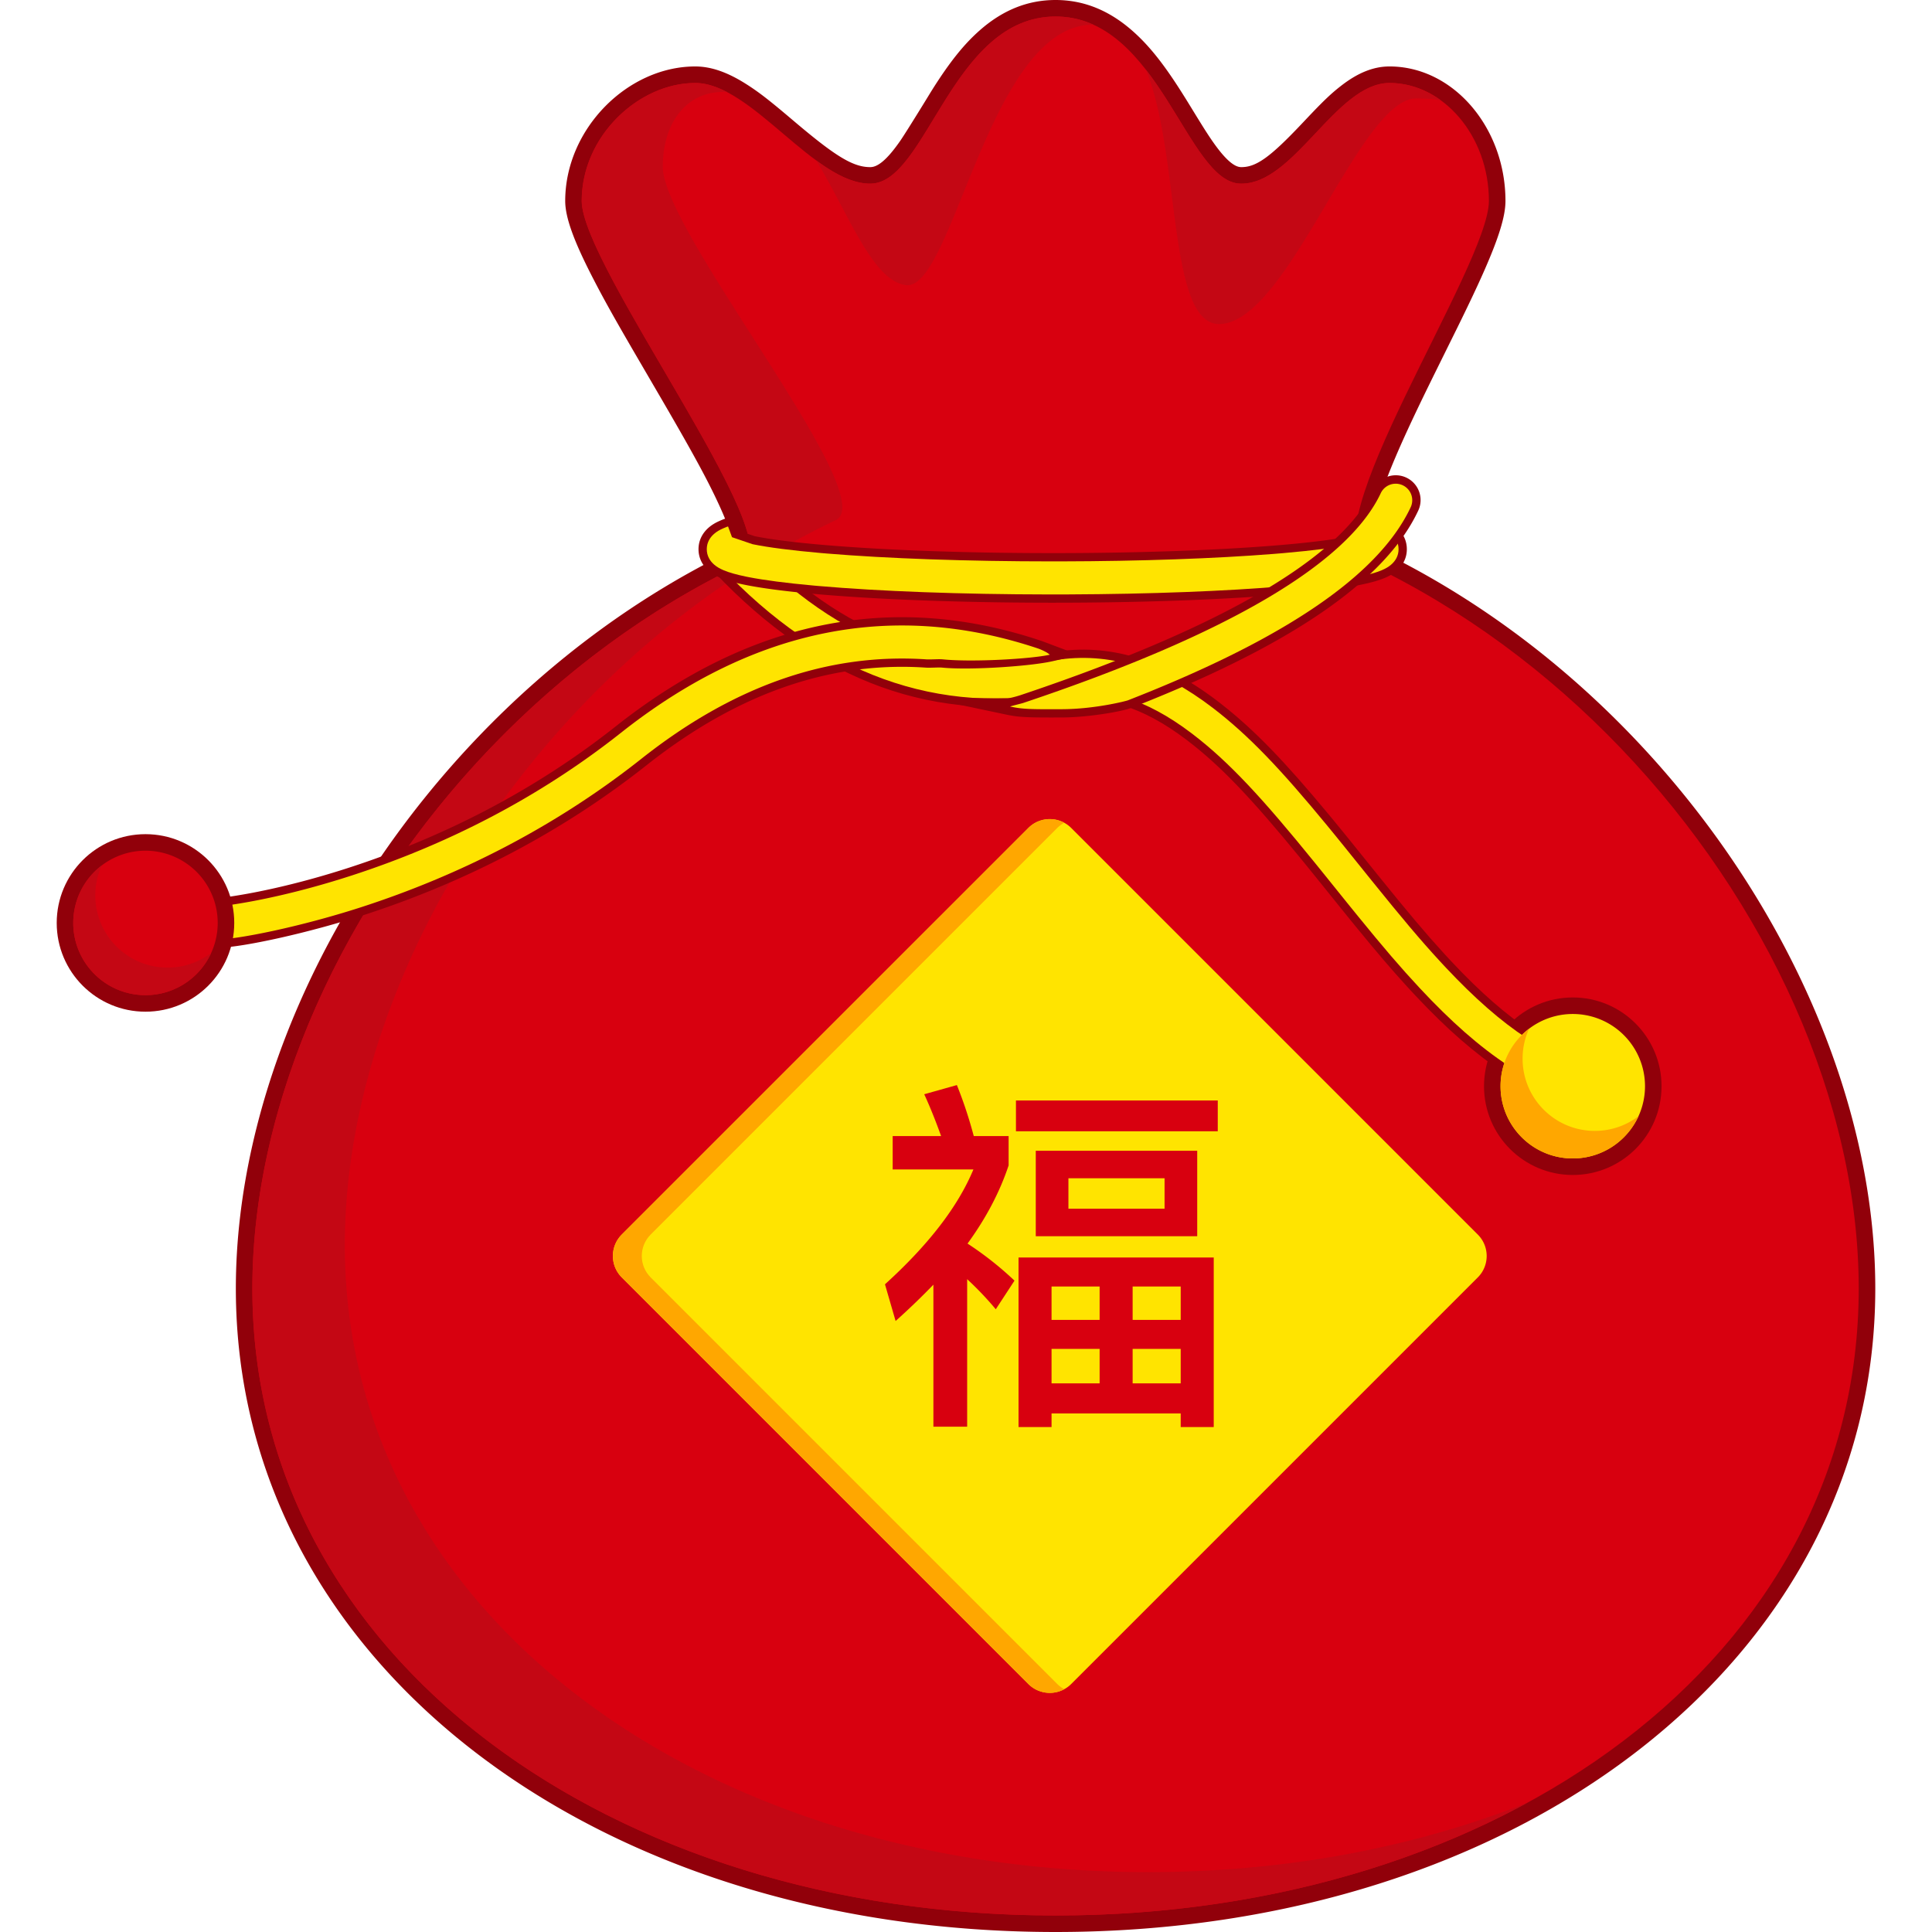 <?xml version="1.0" standalone="no"?><!DOCTYPE svg PUBLIC "-//W3C//DTD SVG 1.1//EN" "http://www.w3.org/Graphics/SVG/1.1/DTD/svg11.dtd"><svg t="1709780778325" class="icon" viewBox="0 0 1024 1024" version="1.1" xmlns="http://www.w3.org/2000/svg" p-id="5785" xmlns:xlink="http://www.w3.org/1999/xlink" width="200" height="200"><path d="M388.835 291.145c-0.003-0.683-0.083-1.611-0.277-2.753-0.759-4.504-3.008-10.936-6.684-19.108l-0.754-1.658c-6.246-13.58-14.108-27.916-29.925-55.116l-15.717-26.954c-9.404-16.2-14.484-25.258-19.451-34.743l-2.011-3.879-0.941-1.843c-8.942-17.624-13.502-29.889-13.502-38.571 0-38.21 33.093-71.299 68.901-71.299 8.558 0 17.125 3.146 26.505 9.009l0.806 0.508c6.192 3.955 11.426 8.01 20.84 15.929l5.992 5.062 2.683 2.245c18.54 15.422 27.403 20.687 36.075 20.598 3.837-0.039 8.58-3.845 14.907-12.714l0.783-1.111 0.351-0.511c3.52-5.203 14.191-22.596 15.976-25.546l1.495-2.386c8.514-13.337 15.853-22.715 24.458-30.28C531.171 5.621 544.367 0 559.471 0c15.115 0 28.389 5.611 40.334 15.987 8.71 7.565 16.199 16.993 24.77 30.234l1.716 2.678 1.621 2.575c0.558 0.891 1.138 1.826 1.76 2.833l4.586 7.472 2.77 4.473 0.916 1.456c2.531 4.003 4.552 7.019 6.513 9.683l0.378 0.511 0.745 0.983c5.155 6.7 9.09 9.62 12.097 9.688 8.127 0.188 15.694-5.459 32.027-22.698l4.532-4.792L696.013 59.226c5.896-6.135 9.585-9.631 13.856-13.02l1.066-0.834c8.514-6.575 16.757-10.151 25.541-10.151 33.835 0 61.454 32.468 61.454 71.298 0 8.213-3.693 19.704-11.007 36.386l-0.812 1.84-1.092 2.442c-2.855 6.327-6.202 13.388-10.384 21.956l-2.243 4.577-12.795 25.882-3.585 7.315-2.288 4.717c-11.162 23.117-18.144 39.266-22.432 52.654l-0.409 1.29-0.499 1.644c-2.337 7.837-3.426 14.067-3.257 18.474 0.129 3.401 0.756 4.631 1.682 5.072 50.224 23.936 96.664 58.037 136.539 99.669C945.694 474.327 993.939 582.985 993.939 682.941c0 197.271-189.196 341.058-434.468 341.058-245.273 0-434.468-143.787-434.468-341.058 0-99.956 48.244-208.614 128.59-292.503 39.044-40.765 84.38-74.306 133.399-98.156l1.84-0.891 0.003-0.245zM559.471 17.525c-19.113 0-33.03 11.902-50.022 38.538l-0.959 1.525c-0.675 1.154-12.884 21.081-16.777 26.788l-0.735 1.056-0.949 1.329c-9.148 12.641-17.62 19.224-28.471 19.336-8.952 0.091-17.911-3.286-27.799-9.64l-1.273-0.828c-5.737-3.775-10.746-7.718-20.056-15.564l-5.221-4.415-2.708-2.269c-17.836-14.855-26.902-20.371-35.405-20.626l-0.621-0.009c-26.13 0-51.378 25.243-51.378 53.773 0 5.109 4.139 16.021 12.142 31.697l0.828 1.611 2.208 4.232c4.812 9.123 9.988 18.299 19.516 34.691l14.138 24.237c16.031 27.549 24.132 42.269 30.664 56.343l0.885 1.928c4.46 9.808 7.273 17.773 8.361 24.214 1.628 9.634-0.428 17.43-8.167 21.118-48.267 23.002-92.985 55.839-131.423 95.972C188.889 483.333 142.528 587.746 142.528 682.941c0 92.174 43.521 173.694 121.225 232.747 76.514 58.151 181.548 90.786 295.718 90.786S778.673 973.837 855.189 915.689C932.892 856.634 976.414 775.115 976.414 682.941c0-95.195-46.36-199.607-123.722-280.38-38.438-40.132-83.156-72.968-131.423-95.972-7.588-3.616-11.299-10.887-11.656-20.227-0.27-7.068 1.314-15.648 4.539-25.995l0.437-1.384c5.043-15.762 13.262-34.39 26.822-62.103l2.95-6.01 11.888-24.036 0.745-1.512 3.457-7.083 1.636-3.388a658.458 658.458 0 0 0 7.308-15.65l1.063-2.389 0.707-1.612c6.132-14.081 9.242-23.776 9.242-28.68 0-29.724-20.458-53.774-43.929-53.774-7.953 0-15.372 5.515-31.11 22.073l-4.63 4.895c-7.93 8.348-12.082 12.32-17.448 16.428l-0.666 0.504c-8.425 6.303-16.628 9.649-25.35 9.447-9.986-0.231-17.991-6.338-26.46-17.681l-0.827-1.12c-2.372-3.255-4.758-6.863-7.775-11.682l-1.402-2.253-7.039-11.442-1.501-2.401-0.48-0.759-1.165-1.831-1.062-1.642C592.641 29.318 578.489 17.525 559.471 17.525z" fill="#91000A" p-id="5786"></path><path d="M559.456 1015.236c235.11 0 425.705-136.088 425.705-332.295 0-98.727-48.255-205.107-126.157-286.442-38.248-39.934-83.641-73.83-133.979-97.819-32.538-15.507 64.127-157.585 64.127-192.159 0-34.574-24.291-62.537-52.692-62.537s-50.512 54.006-79 53.349C628.972 96.677 614.387 8.763 559.456 8.763c-54.929 0-68.169 88.265-98.004 88.572-29.833 0.307-63.052-53.351-92.992-53.351-29.765 0-60.139 27.963-60.139 62.535 0 34.575 110.608 180.228 85.567 192.161-50.338 23.989-95.732 57.885-133.98 97.819C182.006 477.835 133.751 584.213 133.751 682.941c0 196.207 190.595 332.295 425.705 332.295z" fill="#D8000F" p-id="5787"></path><path d="M368.474 43.983c5.55 0 11.215 1.845 16.948 4.847-19.783-1.409-34.134 14.473-34.134 39.61 0 34.574 116.657 175.337 91.617 187.27-50.338 23.989-95.732 57.885-133.98 97.819-77.902 81.335-126.157 187.715-126.157 286.441 0 196.207 190.595 332.295 425.705 332.295 72.86 0 141.446-13.069 201.407-36.947-70.265 38.349-156.81 59.918-250.408 59.918-235.11 0-425.705-136.088-425.705-332.295 0-98.727 48.255-205.107 126.157-286.442 38.248-39.934 83.641-73.83 133.979-97.819 25.04-11.933-85.566-157.585-85.566-192.159 0-34.574 30.374-62.537 60.139-62.537z m238.755-7.213c20.116 25.797 32.477 60.153 50.246 60.564 28.487 0.657 50.599-53.351 79-53.351 9.836 0 19.178 3.353 27.19 9.174-3.939-0.67-8.276-0.989-13.02-0.989-30.267 0-68.069 119.576-104.515 119.576-27.335 0-20.427-89.24-38.438-133.861zM559.471 8.763c7.384 0 14.038 1.589 20.095 4.34a9.414 9.414 0 0 0-0.383-0.007c-54.931 0-74.17 141.493-99.103 138.024-17.883-2.487-30.415-38.251-47.545-66.154 9.84 7.229 19.554 12.465 28.931 12.368C491.301 97.027 504.54 8.763 559.471 8.763z" fill="#C40714" p-id="5788"></path><path d="M833.605 528.672c25.981 0 47.045 21.064 47.045 47.046 0 25.981-21.062 47.045-47.045 47.045S786.559 601.7 786.559 575.718 807.623 528.672 833.605 528.672z m0 17.525C817.301 546.197 804.084 559.414 804.084 575.718c0 16.303 13.217 29.519 29.521 29.519 16.303 0 29.519-13.217 29.519-29.519 0-16.304-13.217-29.521-29.519-29.521z" fill="#91000A" p-id="5789"></path><path d="M373.6 297.787l-2.931-3.257 19.538-17.586 2.931 3.257c48.614 54.006 102.266 75.698 162.285 65.897l2.773-0.467c29.5-4.831 57.676 3.692 86.359 25.386l1.56 1.193 1.351 1.052c17.303 13.553 33.303 30.088 56.784 58.42l2.643 3.201 4.542 5.545 4.513 5.564 14.477 17.978c16.098 19.949 25.388 30.971 35.063 41.529l1.991 2.16 2.062 2.211c15.145 16.127 28.779 28.058 42.083 36.753l3.667 2.398L800.909 571.024l-3.666-2.397c-15.184-9.924-30.326-23.148-46.894-40.795l-2.262-2.424-2.443-2.655c-8.105-8.865-15.967-18.071-26.965-31.538l-2.366-2.9-5.553-6.855-11.575-14.378-5.455-6.756-4.264-5.239c-26.448-32.342-42.579-49.177-59.968-62.494l-0.832-0.634c-23.016-17.404-44.182-23.967-66.164-20.396l-2.877 0.485c-69.103 11.282-131.55-13.745-186.024-74.262z m9.466-2.626c51.838 56.038 110.37 78.813 175.123 68.241l2.886-0.485c24.534-4 48.054 3.286 72.885 22.061l0.853 0.648c18.23 13.962 34.917 31.427 62.255 64.916l3.474 4.272 5.462 6.768 11.571 14.372 5.541 6.838 4.594 5.626c10.788 13.147 18.496 22.07 26.803 31.034l2.246 2.41c14.774 15.732 28.293 27.773 41.64 36.988l4.795-7.337c-12.776-8.849-25.807-20.487-40.052-35.655l-2.085-2.237-2.024-2.195-1.931-2.118c-8.684-9.583-17.402-19.938-31.195-36.984l-16.774-20.823-4.492-5.536-4.52-5.522-3.457-4.18c-22.673-27.292-38.107-43.19-54.655-56.146l-1.866-1.446c-27.196-20.827-53.285-28.855-80.512-24.396l-2.786 0.469c-61.882 10.118-117.488-11.672-167.265-65.446l-6.513 5.864z" fill="#91000A" p-id="5790"></path><path d="M376.857 294.856c53.451 59.381 114.42 83.91 182.06 72.868l2.052-0.346c23.872-4.143 46.481 3.048 70.338 21.088l0.843 0.64c19.31 14.788 36.873 33.781 64.983 68.462l5.461 6.762 11.578 14.385 5.547 6.842c13.623 16.747 22.584 27.222 32.728 38.105 16.406 17.602 31.675 31.157 47.192 41.299l9.589-14.67c-13.854-9.055-27.78-21.341-42.881-37.423l-2.074-2.221-1.066-1.154c-10.455-11.347-20.145-22.885-36.191-42.77l-14.48-17.982-4.504-5.553-4.529-5.529c-24.869-30.216-41.748-47.954-60.697-62.467-27.468-21.034-54.76-30.01-83.904-25.239l-0.93 0.158c-62.212 10.797-117.952-11.282-168.09-66.981l-13.027 11.726z" fill="#FFE400" p-id="5791"></path><path d="M723.332 278.052l-0.004-5.379 5.799 1.415 0.361 0.096c0.435 0.121 0.835 0.247 1.244 0.391l0.467 0.172c0.161 0.06 0.33 0.127 0.52 0.203l2.445 1.002c2.207 0.943 4.041 2.001 5.64 3.303 3.702 3.011 5.849 7.068 5.849 11.835 0 4.583-2.01 8.546-5.484 11.529-1.691 1.452-3.654 2.607-6.055 3.631-3.2 1.363-7.337 2.538-12.671 3.636l-1.425 0.286c-9.209 1.804-21.862 3.41-37.502 4.773l-1.459 0.126c-29.493 2.513-67.67 4.037-108.556 4.329l-6.256 0.035-4.148 0.015-6.24 0.001-4.26-0.009c-43.228-0.134-83.951-1.639-115.245-4.243l-3.001-0.256-2.484-0.219-3.771-0.353c-12.768-1.233-23.273-2.64-31.235-4.199l-1.425-0.286c-5.332-1.098-9.469-2.274-12.671-3.636-2.399-1.022-4.362-2.179-6.055-3.631-3.474-2.982-5.484-6.946-5.484-11.529 0-4.502 1.948-8.421 5.322-11.388 1.658-1.459 3.585-2.621 5.94-3.651l1.11-0.479c0.787-0.33 1.266-0.507 1.707-0.637l0.282-0.077 3.961-1.284 2.822 7.673 8.641 2.947c7.58 1.544 18.569 2.997 32.245 4.259l3.379 0.302 2.867 0.245 3.038 0.247c31.713 2.516 72.971 3.917 116.397 3.917l4.108-0.004 4.257-0.013c38.958-0.161 75.756-1.452 104.952-3.66l3.155-0.245 2.965-0.241 3.993-0.343 3.495-0.32c12.221-1.151 22.225-2.456 29.48-3.841l1.259-0.247 2.881-0.787c1.231-0.342 2.302-0.648 3.209-0.92l1.078-0.327c0.048-0.564 0.114-1.139 0.196-1.744l0.088-0.613 0.283-1.808z m8.104 6.278l0.004 0.296 0.023 0.612c-0.003 1.3-0.521 2.272-1.246 3.033a4.819 4.819 0 0 1-0.973 0.789 7.566 7.566 0 0 1-1.113 0.561c-0.412 0.172-0.92 0.359-1.533 0.565l-0.792 0.258-1.117 0.348c-1.208 0.365-2.687 0.79-4.446 1.275l-2.508 0.682-0.267 0.064-1.349 0.266c-8.507 1.631-20.446 3.128-35.13 4.409l-2.892 0.245-2.989 0.244-3.179 0.247c-29.429 2.226-66.435 3.524-105.593 3.686l-4.28 0.015-6.227 0.001-4.279-0.009c-41.298-0.131-80.311-1.522-110.722-3.936l-3.064-0.248-2.883-0.247-2.402-0.213c-13.865-1.256-25.146-2.713-33.222-4.292l-1.554-0.314-13.117-4.475-1.219-3.315a11.406 11.406 0 0 0-2.031 1.405c-1.563 1.374-2.347 2.952-2.347 4.809 0 1.894 0.809 3.489 2.429 4.879 0.949 0.815 2.154 1.525 3.782 2.218 2.307 0.981 5.444 1.907 9.509 2.798l1.475 0.314 1.38 0.277c7.88 1.541 18.543 2.954 31.609 4.188l2.477 0.229 2.47 0.219 2.975 0.254c30.548 2.541 70.261 4.031 112.514 4.203l6.251 0.016 6.221-0.003 4.133-0.013 6.224-0.034c40.671-0.292 78.628-1.807 107.872-4.298l3.79-0.333c15.053-1.363 27.089-2.953 35.576-4.703l0.751-0.158c4.438-0.942 7.813-1.919 10.255-2.959 1.628-0.694 2.832-1.402 3.782-2.218 1.62-1.39 2.427-2.985 2.427-4.879 0-1.98-0.863-3.612-2.617-5.038-0.762-0.621-1.682-1.183-2.838-1.723z" fill="#91000A" p-id="5792"></path><path d="M680.619 293.124l-2.877 0.244-2.979 0.242c-30.605 2.432-70.327 3.847-112.711 3.933l-4.113 0.004c-45.317 0-87.85-1.519-119.803-4.18l-2.876-0.244c-15.603-1.361-28.025-2.965-36.404-4.691l-10.88-3.712-2.088-5.678c-0.399 0.13-0.308 0-2.645 1.024-1.872 0.819-3.458 1.744-4.803 2.927-2.299 2.023-3.834 4.727-3.834 8.099 0 3.439 1.59 6.172 3.958 8.205 1.373 1.18 2.994 2.103 4.917 2.924 2.941 1.253 6.861 2.351 11.838 3.376l1.402 0.282c8.58 1.679 20.259 3.187 34.539 4.483l2.478 0.219c32.319 2.819 75.734 4.443 122.12 4.489l6.235-0.003 4.137-0.013c43.351-0.175 83.755-1.732 114.453-4.348l1.456-0.126c16.221-1.414 29.257-3.096 38.419-4.984 4.977-1.025 8.895-2.123 11.837-3.376 1.926-0.821 3.544-1.744 4.919-2.924 2.367-2.033 3.958-4.765 3.958-8.205 0-3.593-1.713-6.385-4.235-8.437-1.441-1.173-3.146-2.096-5.187-2.919-2.024-0.818-2.588-1.108-4.142-1.487 0 0.67-0.809 4.038-0.628 6.93 0.02 0.343-3.473 1.456-10.48 3.34-8.371 1.694-20.639 3.267-35.982 4.605z" fill="#FFE400" p-id="5793"></path><path d="M567.768 438.839l215.498 215.5c6.273 6.273 6.273 16.444 0 22.717l-215.5 215.5c-6.273 6.273-16.444 6.273-22.717 0l-215.5-215.5c-6.273-6.273-6.273-16.444 0-22.718l215.5-215.498c6.273-6.273 16.444-6.273 22.718 0z m75.534 227.675h-103.461v89.848h17.502v-7.195h68.457v7.195h17.502v-89.848z m-136.133-91.403l-17.309 4.862c3.306 7.195 6.223 14.585 8.947 22.169h-25.671v17.699h42.784c-8.168 19.643-23.726 39.867-46.869 60.87l5.64 19.448a381.852 381.852 0 0 0 20.031-19.254v75.263h17.892v-78.179a172.08 172.08 0 0 1 15.169 15.948l9.919-15.169a175.648 175.648 0 0 0-24.893-19.643c9.918-13.614 17.113-27.421 21.781-41.423v-15.558h-18.474a229.991 229.991 0 0 0-8.947-27.032z m75.651 139.828v18.282h-25.477v-18.282h25.477z m42.98 0v18.282h-25.477v-18.282h25.477z m-42.98-33.061v17.697h-25.477v-17.697h25.477z m42.98 0v17.697h-25.477v-17.697h25.477z m8.751-71.955h-85.57v45.312h85.57v-45.314z m-17.309 14.585v16.141h-50.953v-16.141h50.954z m28.201-41.229H538.477v16.335h106.963v-16.335z" fill="#FFE400" p-id="5794"></path><path d="M564.064 436.071l-0.082 0.045c-1.3 0.716-2.519 1.621-3.62 2.722l-215.498 215.5c-6.274 6.273-6.274 16.444 0 22.717l215.498 215.5c1.125 1.123 2.373 2.045 3.702 2.766-6.09 3.305-13.865 2.382-19.015-2.767L329.55 677.055c-6.273-6.273-6.273-16.444 0-22.718l215.5-215.498c5.149-5.149 12.925-6.072 19.015-2.767z" fill="#FFA700" p-id="5795"></path><path d="M833.605 575.718m-38.283 0a38.283 38.283 0 1 0 76.567 0 38.283 38.283 0 1 0-76.567 0Z" fill="#FFE400" p-id="5796"></path><path d="M807.005 561.114c0 21.143 17.139 38.282 38.283 38.282 8.704 0 16.728-2.905 23.159-7.797-6.033 13.217-19.365 22.403-34.843 22.403-21.144 0-38.283-17.141-38.283-38.283 0-12.44 5.932-23.494 15.123-30.486A38.134 38.134 0 0 0 807.005 561.114z" fill="#FFA700" p-id="5797"></path><path d="M328.485 383.314c69.864-54.408 143.907-69.399 220.718-44.537l2.328 0.765c0.47 0.158 1.431 0.507 2.911 1.057l17.548 6.619-14.141 3.242c-11.577 2.655-43.109 4.781-57.85 3.442l-0.822-0.079-0.358-0.022a34.574 34.574 0 0 0-2.198-0.003l-2.635 0.073c-1.395 0.034-2.18 0.037-2.933 0l-1.9-0.118c-49.761-2.943-97.939 13.864-145.066 50.729l-3.147 2.477c-43.294 33.912-92.559 59.731-145.73 77.243l-2.102 0.686c-29.525 9.585-64.061 17.118-76.957 17.416l-0.762 0.009a13.144 13.144 0 0 1-13.144-13.144c0-7.128 5.677-12.932 12.657-13.136l0.542-0.009 0.529-0.034c2.449-0.202 8.865-1.148 15.359-2.329l2.819-0.526 2.773-0.545c15.232-3.052 31.494-7.324 48.068-12.706 51.065-16.574 98.327-41.194 139.689-73.583l3.803-2.988z m-140.787 84.907c-16.894 5.484-33.485 9.843-49.07 12.964l-2.824 0.555-2.328 0.437-1.311 0.238c-6.762 1.215-13.243 2.156-15.984 2.343l-0.447 0.025-0.6 0.015a4.381 4.381 0 0 0 0.257 8.754l0.695-0.009c11.803-0.291 45.58-7.658 74.319-16.986l2.118-0.694c52.211-17.201 100.554-42.542 143.007-75.794l3.194-2.512c48.727-38.108 98.965-55.629 150.964-52.549l1.84 0.114 0.523 0.013c0.261 0.001 0.568 0 0.943-0.007l3.899-0.098 0.903-0.01c0.835 0 1.49 0.02 2.106 0.073l0.897 0.085c8.009 0.73 21.721 0.339 33.896-0.599l2.711-0.219c-70.699-19.941-138.682-4.637-203.521 45.857l-3.78 2.972c-42.197 33.045-90.38 58.147-142.406 75.033z" fill="#91000A" p-id="5798"></path><path d="M115.389 497.932c10.081 0 43.443-6.524 76.367-17.21 51.27-16.641 101.362-41.87 146.482-77.212l1.712-1.347c48.88-38.672 99.084-56.175 151.021-52.686 2.252 0.152 6.535-0.229 8.793 0 15.461 1.577 46.915-0.229 56.645-2.461a10.432 10.432 0 0 0-1.412-1.063c-1.544-0.93-3.766-1.893-4.853-2.255-76.265-25.467-149.572-10.971-218.967 43.072l-2.102 1.65c-43.81 34.662-92.68 59.387-142.73 75.632-17.326 5.624-33.747 9.865-48.56 12.833l-2.789 0.548-2.313 0.434c-8.178 1.504-15.11 2.454-17.053 2.535l-0.24 0.004a8.763 8.763 0 0 0 0 17.525z" fill="#FFE400" p-id="5799"></path><path d="M745.375 253.146a13.144 13.144 0 0 1 6.324 17.478c-12.086 25.791-39.846 50.092-83.45 73.474-16.77 8.989-35.92 17.864-57.487 26.642a842.064 842.064 0 0 1-11.291 4.502c-4.708 1.84-22.014 4.862-35.639 5.022l-5.243 0.022c-14.476 0.029-18.88-0.228-24.709-1.417l-41.689-8.789h42.016c0.965 0 4.221-0.841 6.416-1.554l3.504-1.177c104.032-35.16 165.845-71.556 183.254-106.814l0.686-1.422a13.144 13.144 0 0 1 17.306-5.969z m-182.252 118.363c7.276-0.035 15.016-0.835 22.571-2.147l1.345-0.241c4.314-0.792 8.327-1.725 9.169-2.012l3.816-1.498a833.389 833.389 0 0 0 7.435-2.985c21.293-8.668 40.167-17.414 56.65-26.251 42.095-22.569 68.519-45.704 79.656-69.468a4.381 4.381 0 1 0-7.934-3.718c-17.177 36.652-75.695 72.628-173.901 107.287l-2.988 1.05 4.183-0.016z" fill="#91000A" p-id="5800"></path><path d="M597.877 371.163a879.795 879.795 0 0 0 11.234-4.479c21.391-8.708 40.411-17.518 57.067-26.448 42.747-22.918 69.915-46.633 81.553-71.47a8.763 8.763 0 0 0-15.869-7.436c-17.407 37.143-80.674 74.788-189.541 111.252-1.027 0.345-5.144 1.285-6.981 1.896 6.699 1.414 10.734 1.497 27.805 1.414 17.069-0.083 33.482-4.24 34.732-4.727z" fill="#FFE400" p-id="5801"></path><path d="M77.107 442.125c25.981 0 47.045 21.062 47.045 47.045 0 25.984-21.062 47.046-47.045 47.046S30.061 515.153 30.061 489.169c0-25.981 21.064-47.045 47.046-47.045z m0 17.525C60.803 459.65 47.586 472.867 47.586 489.168c0 16.304 13.217 29.521 29.521 29.521 16.303 0 29.519-13.217 29.519-29.521 0-16.303-13.217-29.519-29.519-29.519z" fill="#91000A" p-id="5802"></path><path d="M77.107 489.169m-38.283 0a38.283 38.283 0 1 0 76.567 0 38.283 38.283 0 1 0-76.567 0Z" fill="#D8000F" p-id="5803"></path><path d="M50.507 474.565c0 21.144 17.139 38.283 38.283 38.283 8.704 0 16.728-2.905 23.159-7.797-6.033 13.217-19.365 22.401-34.843 22.401-21.144 0-38.283-17.139-38.283-38.283 0-12.438 5.932-23.492 15.123-30.485A38.134 38.134 0 0 0 50.507 474.565z" fill="#C40714" p-id="5804"></path></svg>